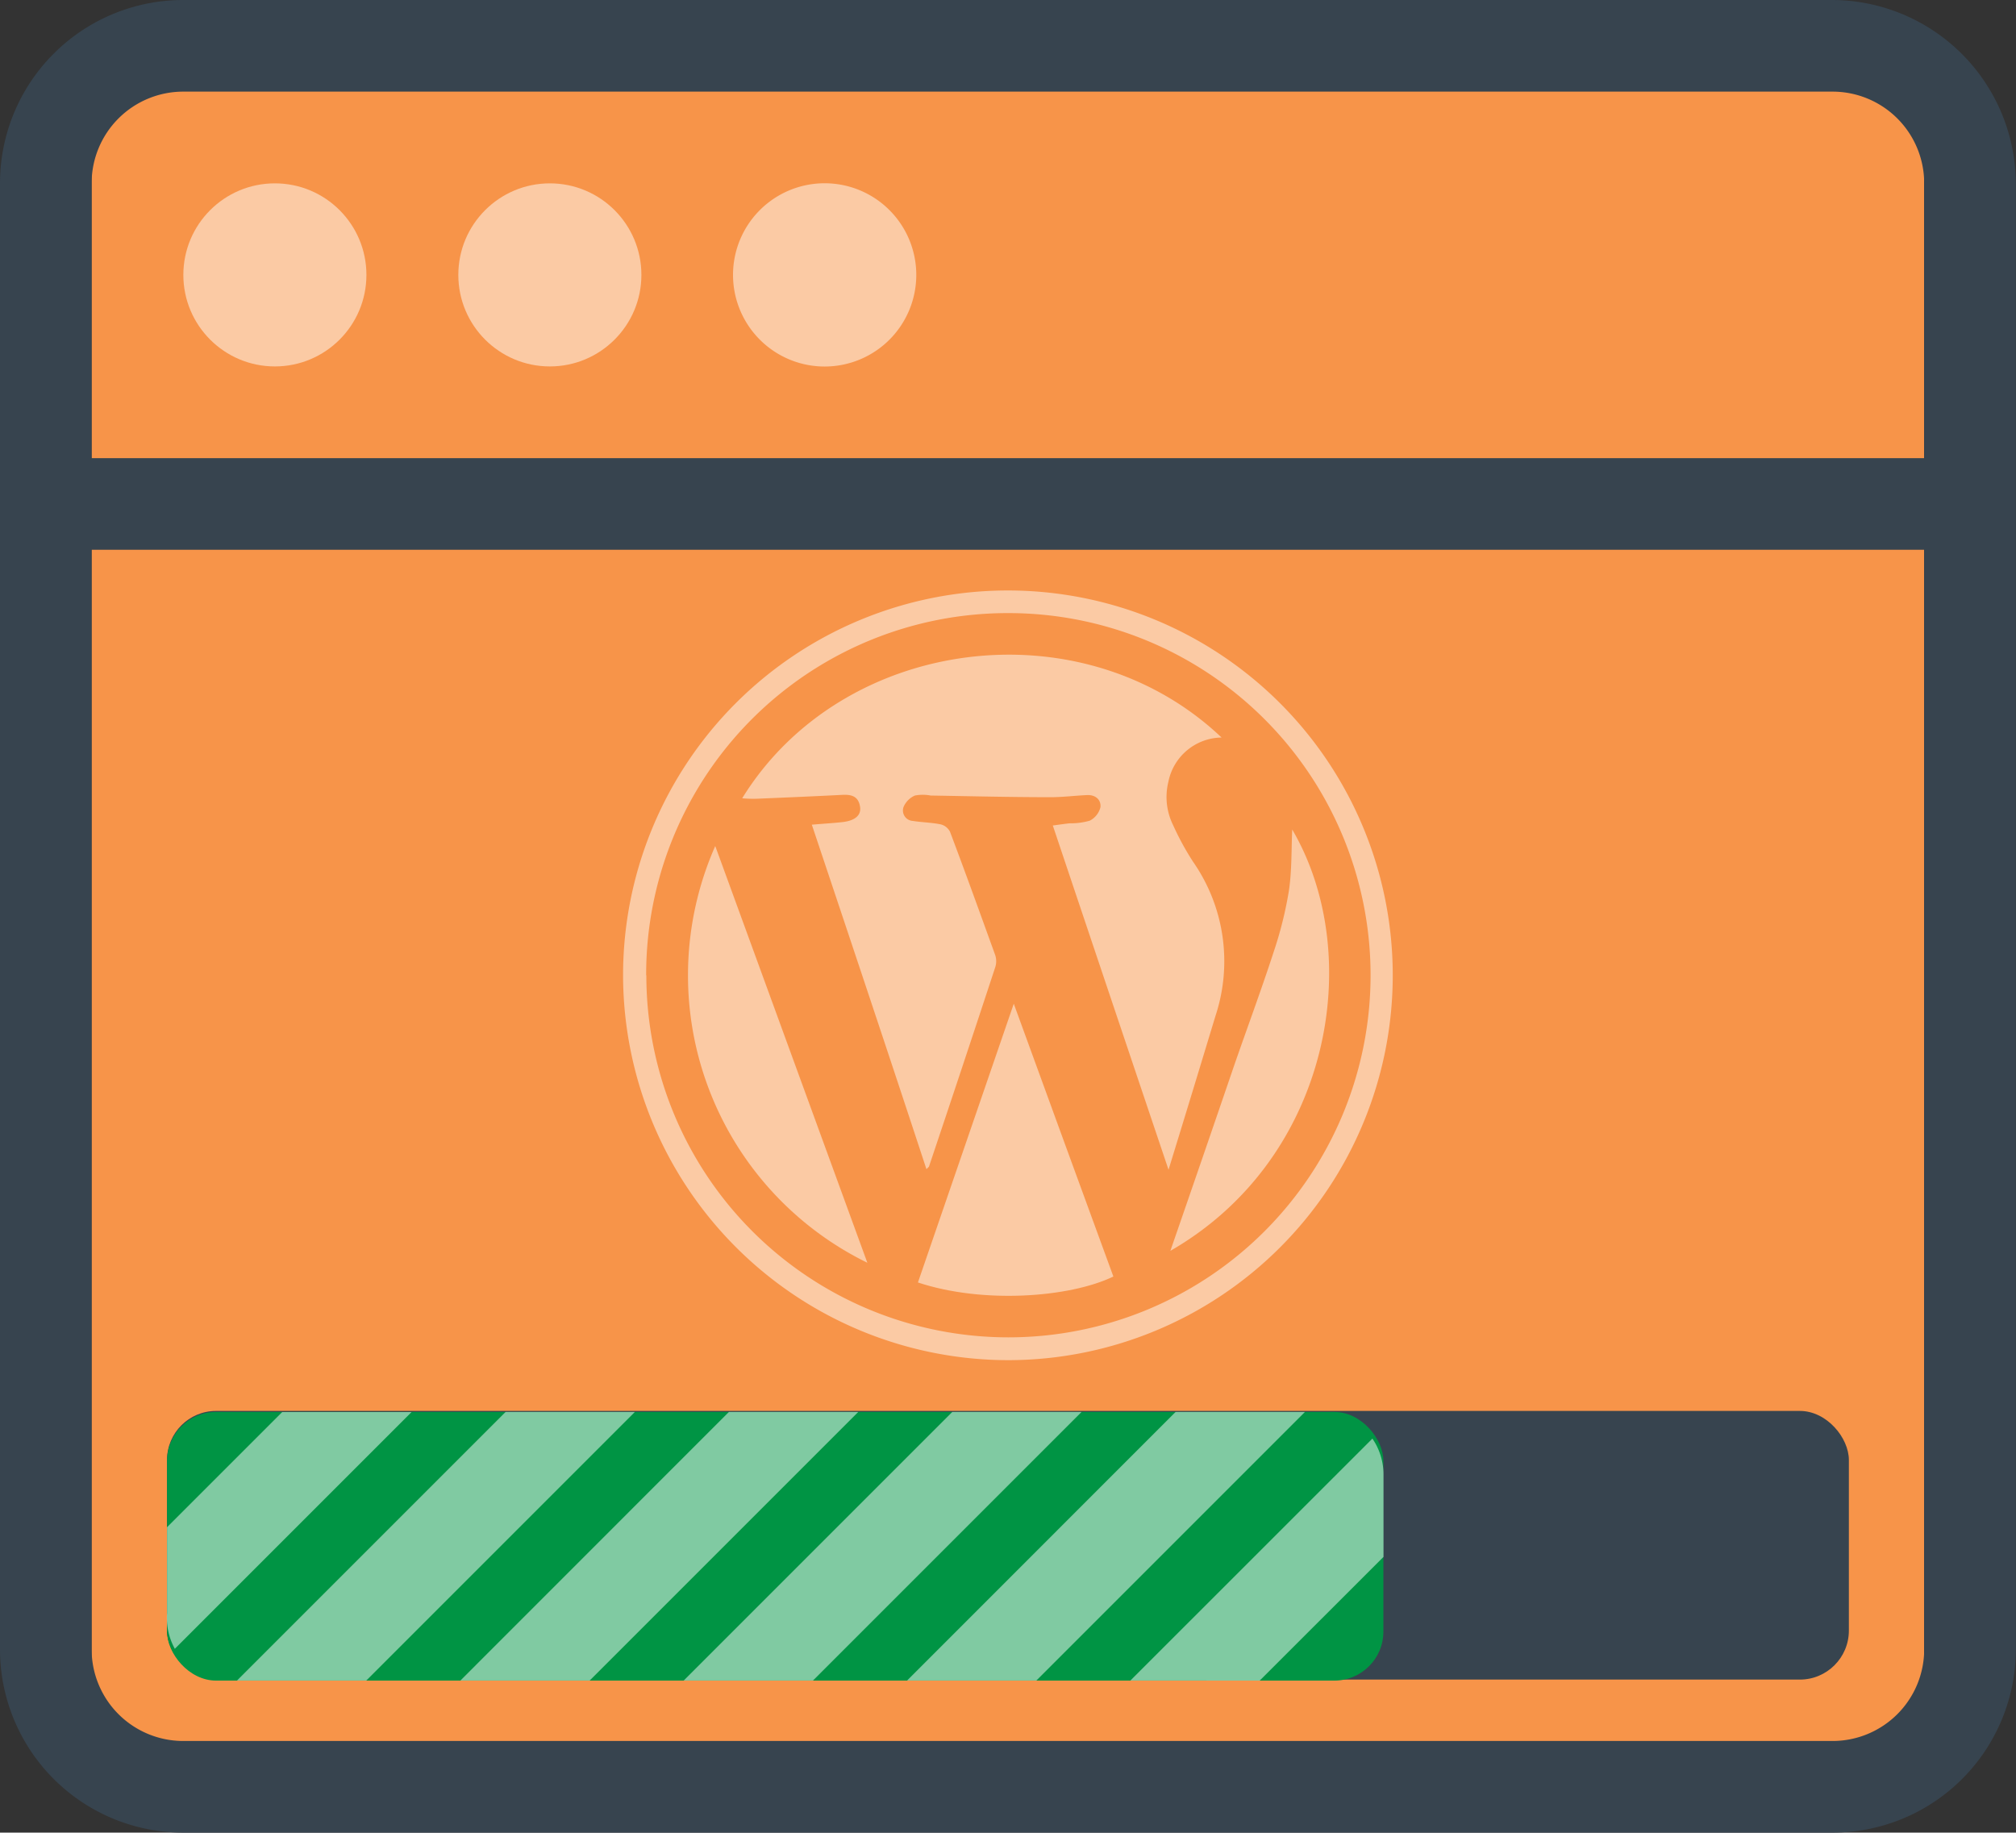 <svg xmlns="http://www.w3.org/2000/svg" viewBox="0 0 220.02 200"><rect x="0" y="0" width="220.02" height="200" fill="#333333" stroke="none"/><defs><style>.cls-1{fill:#f79449;}.cls-2{fill:#37444f;}.cls-3,.cls-6{fill:#fff;}.cls-3,.cls-5{opacity:0.5;}.cls-4{fill:#009444;}</style></defs><title>one-click</title><g id="Layer_2" data-name="Layer 2"><g id="Layer_1-2" data-name="Layer 1"><rect class="cls-1" x="9.99" y="6.03" width="200" height="187.48"/><path class="cls-2" d="M200,0H20A20,20,0,0,0,0,20V180a20,20,0,0,0,20,20H200a20,20,0,0,0,20-20V20A20.1,20.1,0,0,0,200,0ZM10,20A10,10,0,0,1,20,10H200a10,10,0,0,1,10,10V50H10ZM210,180a10,10,0,0,1-10,10H20a10,10,0,0,1-10-10V60H210Z"/><circle class="cls-3" cx="60.01" cy="30" r="9.99"/><path class="cls-3" d="M90,20a10,10,0,1,0,10,10A10,10,0,0,0,90,20Z"/><circle class="cls-3" cx="30" cy="30" r="9.99"/><rect class="cls-2" x="18.23" y="153.98" width="183.55" height="29.32" rx="5.35"/><rect class="cls-4" x="18.23" y="154.09" width="132.75" height="29.32" rx="5.35"/><path class="cls-3" d="M18.23,166.67,30.8,154.1H44.92L19.08,179.94a7,7,0,0,1-.85-3.89Z"/><polygon class="cls-3" points="25.87 183.4 55.18 154.09 69.29 154.09 39.98 183.4 25.87 183.4"/><polygon class="cls-3" points="50.25 183.4 79.55 154.09 93.67 154.09 64.36 183.4 50.25 183.4"/><polygon class="cls-3" points="74.62 183.4 103.93 154.09 118.04 154.09 88.73 183.4 74.62 183.4"/><polygon class="cls-3" points="99 183.4 128.3 154.09 142.42 154.09 113.11 183.4 99 183.4"/><path class="cls-3" d="M123.37,183.4,149.78,157a6.92,6.92,0,0,1,1.21,3.82v9.09l-13.51,13.5Z"/><g class="cls-5"><path class="cls-6" d="M68,106.44a42,42,0,1,1,42.06,42A42.08,42.08,0,0,1,68,106.44Zm2.54,0a39.52,39.52,0,1,0,39.56-39.53A39.45,39.45,0,0,0,70.52,106.44Z"/><path class="cls-6" d="M88.6,90c1.29-.11,2.36-.17,3.42-.29,1.34-.17,2-.77,1.84-1.69-.19-1.17-1-1.33-2-1.27-3.1.16-6.19.29-9.29.42A13.54,13.54,0,0,1,81,87.12c10.9-17.68,37.06-21.12,52.32-6.63a6,6,0,0,0-5.81,4.85,6.91,6.91,0,0,0,.52,4.71,30,30,0,0,0,2.18,4,19,19,0,0,1,2.45,16.8c-1.66,5.48-3.34,11-5.13,16.81-4.28-12.71-8.43-25.05-12.63-37.57.68-.09,1.27-.18,1.85-.24a7.34,7.34,0,0,0,2.19-.29,2.26,2.26,0,0,0,1.16-1.47c.08-.81-.54-1.36-1.45-1.32-1.36.06-2.72.24-4.08.23-4.33,0-8.67-.11-13-.18a4.52,4.52,0,0,0-1.72,0,2.37,2.37,0,0,0-1.24,1.25,1.14,1.14,0,0,0,1,1.52c1,.16,2.06.17,3.07.38a1.56,1.56,0,0,1,1,.8c1.69,4.47,3.32,9,4.94,13.48a2.14,2.14,0,0,1,0,1.3q-3.58,10.88-7.22,21.72c0,.07-.1.12-.29.33C97,115.09,92.84,102.67,88.6,90Z"/><path class="cls-6" d="M110.64,109.54c3.7,10.13,7.28,20,10.87,29.77-4.77,2.31-14.26,3-21.33.65Z"/><path class="cls-6" d="M94.66,137.81a34.93,34.93,0,0,1-16.6-45.48Z"/><path class="cls-6" d="M127.73,136.51c2.4-6.93,4.71-13.64,7-20.34,1.42-4.09,2.93-8.15,4.27-12.27a42.19,42.19,0,0,0,1.67-6.71c.33-2.25.26-4.56.36-6.66C149.07,104.26,145.29,126.41,127.73,136.51Z"/></g></g></g></svg>
